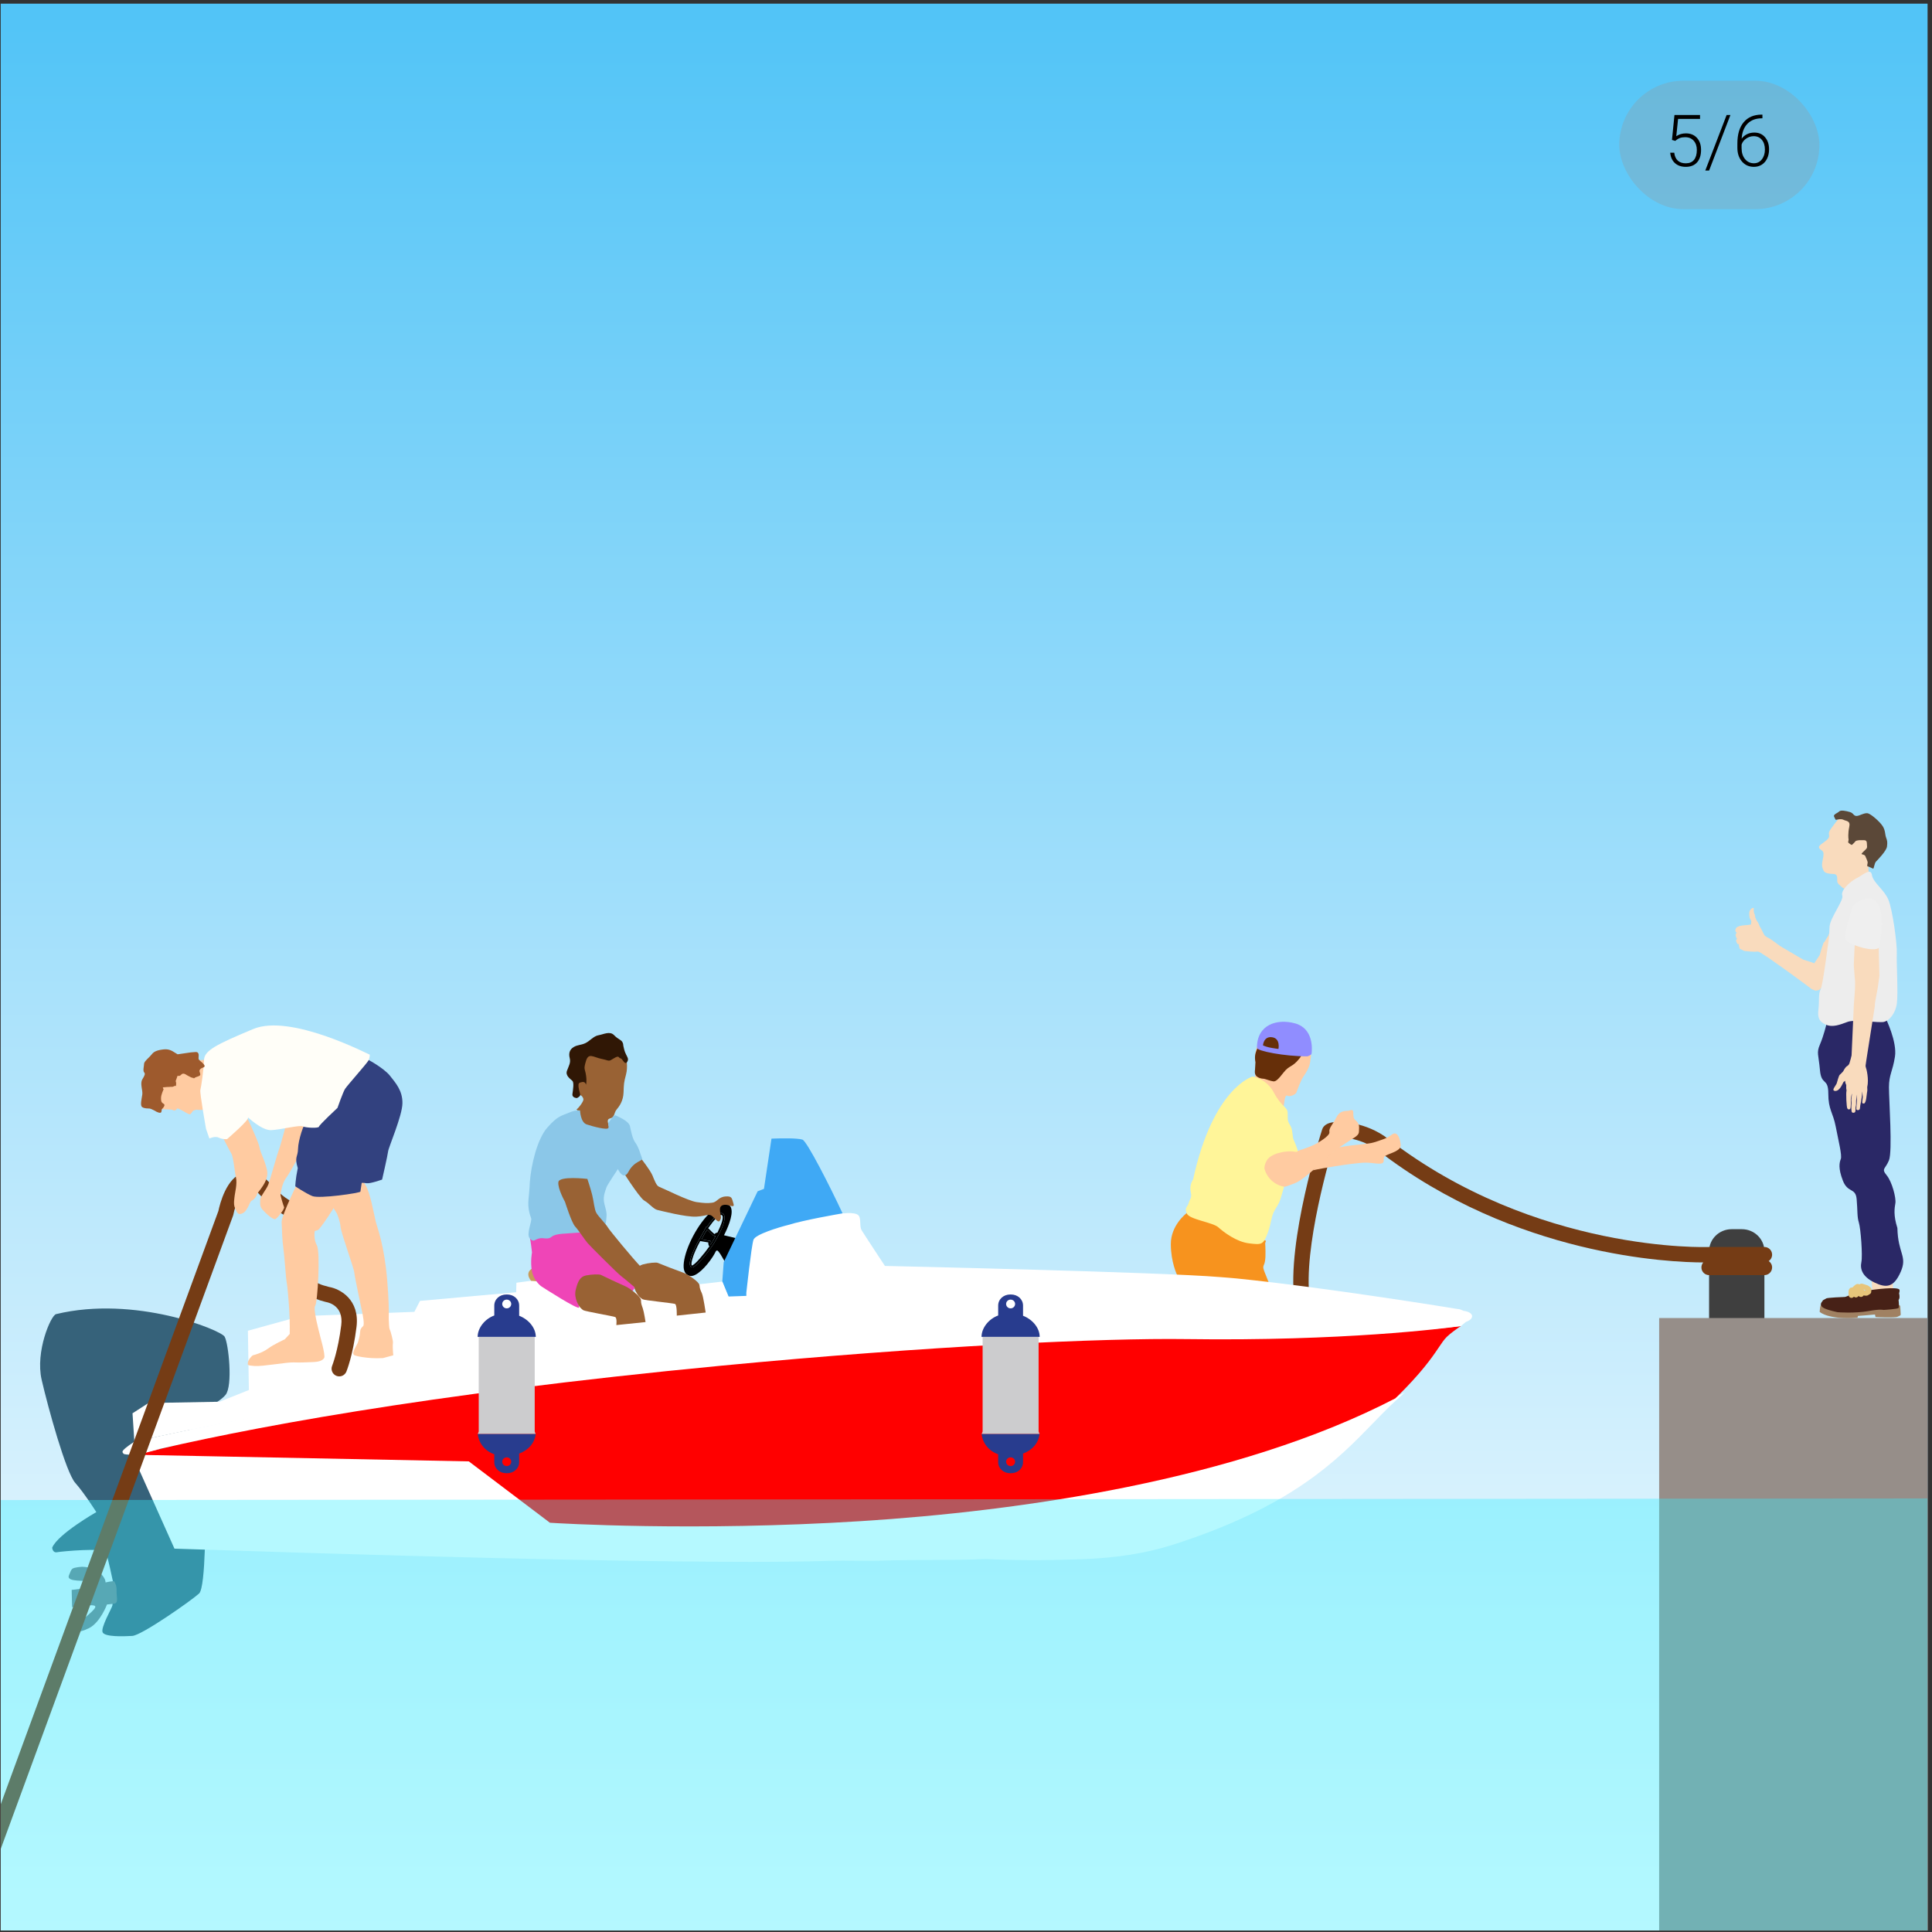 <svg width="376" height="376" viewBox="0 0 376 376" fill="none" xmlns="http://www.w3.org/2000/svg">
<rect x="0" y="0" width="376" height="376" fill="#333333" stroke="none"/>
<g clip-path="url(#clip0)">
<path d="M-4.772 -3.676H387.299L385.776 379.358H-3.403L-4.772 -3.676Z" fill="url(#paint0_linear)"/>
<path d="M343.384 243.506C343.384 241.139 341.414 239.219 338.983 239.219H337.017C334.587 239.219 332.617 241.139 332.617 243.506V262.087C332.617 264.453 334.587 266.373 337.017 266.373H338.983C341.413 266.373 343.384 264.454 343.384 262.087V243.506Z" fill="#3F3F3F"/>
<path d="M389.649 256.507H322.9V379.357H389.649V256.507Z" fill="#968E89"/>
<path d="M253.4 254.448C252.662 254.448 252.019 253.901 251.919 253.149C250.389 241.611 257.018 220.739 257.301 219.855C257.405 219.476 257.745 218.889 258.682 218.577C260.559 217.951 265.98 218.421 270.09 221.594C298.964 243.884 332.226 242.71 332.554 242.686L343.386 242.685C344.147 242.685 344.786 243.256 344.872 244.012C344.937 244.58 344.673 245.118 344.222 245.422C344.62 245.691 344.882 246.147 344.882 246.663C344.882 247.489 344.212 248.159 343.386 248.159H332.619C331.858 248.159 331.219 247.588 331.133 246.832C331.084 246.405 331.221 245.998 331.481 245.691C325.282 245.684 294.914 244.536 268.262 223.961C265.186 221.587 261.27 221.203 259.971 221.346C258.868 224.953 253.585 242.941 254.886 252.754C254.994 253.572 254.418 254.324 253.6 254.434C253.532 254.444 253.466 254.448 253.4 254.448Z" fill="#753C15"/>
<path d="M243.529 259.857C243.529 259.857 245.036 261.033 244.259 262.223C243.483 263.414 241.328 265.416 241.021 267.651C240.712 269.881 240.478 272.286 240.171 274.222C239.862 276.159 238.479 279.811 238.479 279.811H243.311L245.994 272.918C245.994 272.918 247.683 271.759 248.297 269.152C248.91 266.546 250.519 264.536 250.978 263.644C251.44 262.751 252.13 261.856 251.363 260.293C250.596 258.731 249.333 256.646 249.333 256.646L243.529 259.857Z" fill="#FFCBA1"/>
<path d="M260.587 223.236L256.657 226.498L255.487 227.801C254.777 227.801 263.316 226.272 265.782 226.272C267.239 226.272 268.772 226.718 269.156 226.272C269.537 225.825 268.926 225.304 269.768 224.858C270.612 224.412 272.68 223.964 272.604 222.846C272.528 221.728 271.975 219.917 270.841 220.835C269.918 221.579 268.54 221.953 267.391 222.325C266.24 222.698 263.181 222.762 260.73 223.284L260.587 223.236Z" fill="#FFCBA1"/>
<path d="M245.763 227.146C245.877 226.45 246.952 224.891 248.112 224.279C249.268 223.671 251.538 223.92 251.925 224.043C252.315 224.167 252.551 223.985 252.551 223.985C252.551 223.985 254.51 223.365 255.48 222.919C256.453 222.473 258.881 221.059 258.727 220.313C258.575 219.569 259.341 218.901 260.109 217.412C260.875 215.921 262.179 216.294 262.561 216.144C264.012 215.58 262.87 217.261 263.788 218.005C264.709 218.749 264.478 219.417 264.478 220.163C264.478 220.909 264.019 221.13 262.025 222.394C259.625 223.921 258.983 224.727 256.044 227.31C252.824 230.14 252.366 230.141 250.984 230.659C249.605 231.179 249.913 230.959 248.454 230.659C246.997 230.361 245.881 227.352 245.881 227.352" fill="#FFCBA1"/>
<path d="M244.619 203.72H245.584L254.325 204.297L255.134 205.199C255.134 205.199 255.176 205.327 254.969 206.76C254.839 207.673 254.203 208.772 253.667 209.516C253.133 210.26 252.442 212.272 252.286 212.638C252.137 213.003 251.059 213.533 250.521 213.236C249.986 212.939 249.931 215.012 249.825 215.236L249.632 215.478L246.891 213.376L244.245 209.761C244.27 209.139 244.467 207.701 244.315 206.283C244.159 204.869 244.619 203.72 244.619 203.72Z" fill="#FFCBA1"/>
<path d="M246.457 249.795C247.378 252.252 249.953 257.243 249.953 257.243C249.953 257.243 248.067 257.838 247.415 257.986C246.765 258.133 242.241 261.56 240.552 261.56C238.864 261.56 234.037 262.155 234.113 261.56C234.187 260.966 233.268 259.996 232.655 258.136C232.042 256.276 231.352 255.827 230.779 252.924C230.211 250.02 229.571 248.008 229.571 248.008C229.571 248.008 228.361 245.552 228.361 242.116C228.361 238.679 231.234 236.503 231.234 236.503L245.753 241.777C245.678 242.002 245.997 244.955 245.536 245.921C245.077 246.891 245.537 247.339 246.457 249.795Z" fill="#F7931E"/>
<path d="M235.372 262.323C234.413 262.323 233.992 262.231 233.766 261.974L233.617 261.804L233.618 261.496C233.636 261.358 233.395 260.914 233.202 260.557C232.906 260.01 232.502 259.262 232.183 258.292C231.966 257.639 231.744 257.172 231.508 256.679C231.094 255.813 230.665 254.917 230.291 253.021C229.734 250.181 229.103 248.18 229.096 248.16C229.073 248.125 227.863 245.629 227.863 242.116C227.863 238.473 230.808 236.2 230.934 236.106L231.151 235.942L246.382 241.476L246.226 241.937C246.232 241.97 246.245 242.215 246.257 242.536C246.312 243.956 246.336 245.403 245.987 246.136C245.743 246.654 245.83 246.901 246.336 248.132C246.5 248.532 246.698 249.017 246.925 249.621C247.825 252.021 250.372 256.963 250.397 257.013L250.668 257.539L250.104 257.717C250.026 257.741 248.191 258.32 247.526 258.471C247.357 258.525 246.634 258.987 245.997 259.394C243.715 260.852 241.73 262.059 240.553 262.059C240.051 262.059 239.236 262.116 238.371 262.174C237.311 262.247 236.215 262.323 235.372 262.323ZM234.598 261.286C234.733 261.306 234.969 261.325 235.372 261.325C236.181 261.325 237.307 261.247 238.302 261.179C239.183 261.118 240.016 261.061 240.552 261.061C241.533 261.061 243.991 259.492 245.459 258.553C246.53 257.869 247.016 257.565 247.304 257.499C247.711 257.406 248.637 257.128 249.239 256.941C248.55 255.585 246.743 251.979 245.99 249.97C245.768 249.377 245.573 248.903 245.411 248.51C244.885 247.226 244.644 246.64 245.085 245.707C245.359 245.133 245.293 243.403 245.261 242.573C245.253 242.385 245.248 242.239 245.245 242.122L231.335 237.069C230.713 237.624 228.861 239.492 228.861 242.116C228.861 245.398 230.007 247.765 230.019 247.789C230.073 247.94 230.703 249.929 231.269 252.829C231.619 254.601 232.002 255.401 232.408 256.249C232.647 256.749 232.894 257.267 233.13 257.981C233.422 258.866 233.786 259.539 234.08 260.082C234.335 260.558 234.538 260.934 234.598 261.286Z" fill="#F7931E"/>
<path d="M252.133 222.696C252.743 224.258 252.743 224.258 251.747 224.108C250.876 223.978 248.057 224.136 246.754 225.528C246.754 225.528 246.074 226.354 246.074 227.422C246.96 230.57 249.907 230.957 249.907 230.957C249.907 230.957 249.907 230.957 249.448 232.521C248.988 234.087 248.988 234.011 248.141 235.425C247.298 236.838 247.53 237.81 246.686 240.04C245.842 242.274 245.536 242.274 243.082 241.978C240.63 241.679 238.175 239.82 237.102 238.851C236.03 237.883 231.503 237.36 230.969 236.171C230.432 234.979 231.198 234.831 231.354 234.086C231.503 233.34 232.041 233.268 231.737 231.926C231.43 230.586 232.196 229.542 232.196 229.542C236.107 211.598 243.775 209.514 243.775 209.514C243.775 209.514 246.456 209.875 247.915 212.636C249.372 215.396 250.52 215.396 250.598 216.513C250.673 217.632 250.445 217.927 250.983 218.822C251.517 219.713 251.442 220.087 251.594 221.054C251.749 222.025 251.519 221.131 252.133 222.696ZM245.864 226.786C245.856 226.788 245.853 226.79 245.844 226.79C245.865 226.837 245.872 226.832 245.864 226.786Z" fill="#FFF599"/>
<path d="M245.763 201.557C245.763 201.557 244.618 204.059 244.362 204.948C244.111 205.836 244.335 206.717 244.335 206.717L244.243 208.238C244.243 208.238 244.049 209.092 244.618 209.513C245.185 209.936 245.713 209.914 245.975 209.945C246.235 209.977 247.377 210.422 247.833 210.453C248.289 210.483 248.715 210.137 249.822 208.711C250.932 207.285 251.485 207.761 252.856 206.05C254.226 204.341 252.594 204.246 252.551 203.959C252.508 203.674 250.669 201.807 250.669 201.807C250.669 201.807 246.168 201.33 245.973 201.33" fill="#662F09"/>
<path d="M254.433 205.583C249.984 205.594 244.619 204.534 244.619 203.934C244.619 199.39 248.529 198.199 252.056 199.17C255.582 200.138 255.388 204.061 255.258 205.047C255.215 205.363 254.433 205.583 254.433 205.583ZM247.48 201.854C245.897 201.698 245.799 203.454 245.799 203.454C245.901 203.485 246.31 203.688 246.948 203.834C247.753 204.014 248.806 204.141 248.806 204.141C248.806 204.141 249.264 202.028 247.48 201.854Z" fill="#908DFF"/>
<path d="M43.71 260.13C44.478 261.428 45.351 269.699 43.896 271.469C42.442 273.235 37.785 275.257 37.086 275.318C36.387 275.384 39.949 294.303 39.949 294.303C39.949 294.303 40.101 308.867 38.748 310.12C37.397 311.374 27.615 318.27 25.737 318.378C23.858 318.485 20.482 318.576 19.988 317.706C19.498 316.839 21.847 312.846 21.88 312.438C21.962 311.455 22.202 308.719 22.053 308.122C21.909 307.526 20.995 302.938 20.579 302.065C20.163 301.188 12.052 301.907 11.126 302.086C10.201 302.262 10.158 301.191 10.158 301.191C11.277 298.537 18.747 294.281 18.747 294.281C18.747 294.281 16.441 290.617 14.635 288.583C12.832 286.551 9.353 273.954 8.102 268.51C6.854 263.061 9.887 256 10.91 255.753C26.248 252.033 42.935 258.832 43.71 260.13Z" fill="#36627A"/>
<path d="M19.73 306.373C18.831 305.391 16.865 304.731 15.354 304.973C13.845 305.211 14.002 305.194 13.412 306.6C12.823 308.007 16.82 307.468 17.766 307.824C18.712 308.183 17.518 309.115 17.355 309.059C17.19 309.007 13.947 309.426 13.947 309.426L14.034 312.784C14.034 312.784 18.272 312.063 18.534 312.611C18.799 313.16 16.317 314.847 15.019 316.25C13.717 317.656 15.209 317.957 17.367 316.844C19.528 315.727 20.826 312.251 20.826 312.251C20.826 312.251 21.415 312.225 22.265 312.094C23.118 311.965 22.651 310.634 22.689 309.575C22.726 308.513 22.35 307.979 22.248 307.783C22.148 307.591 20.537 307.969 20.537 307.969C20.537 307.969 20.626 307.359 19.73 306.373Z" fill="#6C808C"/>
<path d="M93.453 282.451L26.073 282.578L34.278 300.904C38.148 301.01 131.498 304.332 162.022 303.251C163.564 303.196 169.542 303.298 170.746 303.253C178.584 302.976 184.595 303.23 191.855 302.912C198.332 303.227 204.439 303.167 210.384 302.955C217.328 302.709 223.018 301.802 228.305 300.101C251.273 292.703 259.951 283.752 266.923 276.562C268.025 275.424 269.067 274.352 270.113 273.339C270.189 273.261 270.262 273.186 270.347 273.108C239.422 288.988 197.077 291.265 166.607 293.19C161.717 293.501 156.937 294.233 152.404 294.396C126.227 295.322 109.668 294.996 109.446 294.983L108.213 294.091L93.453 282.451Z" fill="white"/>
<path d="M145.971 303.965C130.197 303.965 98.591 303.54 37.593 301.511C35.78 301.45 34.628 301.412 34.265 301.403L33.952 301.394L25.306 282.081L93.626 281.953L108.524 293.699L109.615 294.488C111.292 294.523 127.318 294.782 152.388 293.895C154.899 293.806 157.447 293.543 160.144 293.267C162.238 293.052 164.403 292.829 166.576 292.691L169.046 292.535C199.038 290.651 240.115 288.071 270.12 272.664L273.398 270.98L270.686 273.474C270.608 273.545 270.541 273.613 270.472 273.684C269.454 274.672 268.467 275.685 267.282 276.908C260.27 284.14 251.544 293.138 228.458 300.574C223.123 302.291 217.385 303.205 210.403 303.452C203.318 303.704 197.572 303.687 191.832 303.408C188.1 303.574 184.715 303.584 181.132 303.595C177.884 303.605 174.526 303.616 170.765 303.749C170.193 303.771 168.54 303.76 166.79 303.746C164.876 303.733 162.846 303.718 162.041 303.747C157.985 303.893 152.58 303.965 145.971 303.965ZM34.606 300.416C35.147 300.433 36.175 300.467 37.626 300.516C98.61 302.543 130.205 302.969 145.971 302.969C152.568 302.969 157.961 302.896 162.005 302.753C162.819 302.726 164.862 302.738 166.797 302.752C168.521 302.765 170.161 302.777 170.728 302.755C174.506 302.621 177.872 302.61 181.128 302.601C184.701 302.589 188.075 302.579 191.834 302.414C197.631 302.693 203.311 302.709 210.367 302.457C217.255 302.213 222.906 301.314 228.152 299.627C251 292.267 259.63 283.367 266.564 276.217C267.012 275.754 267.432 275.321 267.836 274.908C237.929 289.208 198.289 291.697 169.108 293.53L166.639 293.686C164.485 293.824 162.33 294.044 160.245 294.258C157.531 294.537 154.967 294.801 152.423 294.893C137.158 295.432 125.205 295.546 117.865 295.546C112.437 295.546 109.514 295.484 109.419 295.479L109.273 295.471L107.923 294.495L93.281 282.951L26.843 283.076L34.606 300.416Z" fill="white"/>
<path d="M167.559 296.038C198.159 294.105 240.645 288.192 271.552 272.145L272.004 271.71C276.557 267.214 278.588 264.354 279.913 262.375C280.568 261.398 281.042 260.689 281.583 260.163C282.3 259.469 283.493 258.616 284.306 258.074C279.427 258.733 260.49 260.337 231.772 259.936C215.979 259.717 181.645 261.31 141.059 265.193C84.566 270.603 46.532 277.695 26.837 283.133L91.239 284.409L107.025 296.352C108.399 296.445 135.146 298.091 167.559 296.038Z" fill="#FF0000"/>
<path d="M141.028 245.481C140.735 244.95 140.499 244.554 140.312 244.255C140.218 244.107 140.134 243.981 140.063 243.875C139.702 243.358 139.591 243.359 139.523 243.36L139.332 243.485C139.245 243.658 139.15 243.846 139.037 244.04C138.962 244.169 138.883 244.305 138.799 244.44C138.755 244.508 138.713 244.578 138.669 244.646C137.494 246.446 135.511 248.583 134.262 248.31C133.666 248.178 133.298 247.802 133.131 247.153C133.109 247.079 133.096 246.998 133.082 246.918C133.07 246.834 133.056 246.751 133.053 246.66C132.889 244.332 134.848 239.696 137.539 236.685C137.955 236.223 138.387 235.799 138.83 235.427C139.078 235.222 139.358 235.008 139.655 234.83C140.135 234.542 140.659 234.327 141.151 234.333C141.337 234.336 141.518 234.369 141.695 234.44C141.974 234.553 142.165 234.754 142.276 235.053C142.35 235.255 142.384 235.484 142.392 235.729C142.439 237.469 141.02 240.169 141.001 240.199L140.896 240.4L143.4 241.007L141.028 245.481ZM141.012 236.872C140.994 236.606 140.919 236.389 140.759 236.247C140.73 236.217 140.696 236.191 140.657 236.166C140.561 236.11 140.453 236.082 140.336 236.086C140.254 236.091 140.169 236.111 140.07 236.15C139.414 236.406 138.493 237.444 137.579 238.769L137.534 238.721L137.488 238.673L136.698 240.132C136.303 240.782 135.929 241.456 135.597 242.107C135.042 243.198 134.607 244.234 134.393 245.003C134.275 245.441 134.229 245.796 134.253 246.063C134.259 246.131 134.273 246.191 134.286 246.248C134.33 246.417 134.416 246.539 134.542 246.615C134.598 246.645 134.659 246.66 134.726 246.66C135.485 246.631 137.834 243.645 138.803 242.191C138.838 242.135 138.871 242.085 138.903 242.035C138.964 241.936 139.022 241.847 139.065 241.769C139.115 241.69 139.15 241.624 139.173 241.568C139.202 241.52 139.235 241.462 139.279 241.389C139.323 241.32 139.367 241.238 139.419 241.146C139.984 240.153 141.084 238.043 141.012 236.872Z" fill="black"/>
<path d="M156.172 221.789C155.137 221.449 151.578 221.546 150.509 221.585C150.357 221.591 150.233 221.595 150.143 221.597L148.678 231.377L148.062 231.611L147.449 231.846L140.848 245.626L140.565 249.481L141.764 252.391L145.535 252.356C145.711 250.071 146.737 241.884 146.762 241.835C147.496 240.484 152.292 239.055 153.204 238.823C153.235 238.813 153.26 238.807 153.281 238.803C153.375 238.773 153.474 238.742 153.574 238.713C153.825 238.639 154.091 238.567 154.375 238.49C154.485 238.461 154.601 238.428 154.717 238.401C155.09 238.303 155.484 238.21 155.889 238.117C155.986 238.094 156.08 238.073 156.179 238.051C156.365 238.008 156.55 237.965 156.741 237.924C159.711 237.268 163.138 236.598 164.114 236.432C161.487 230.777 157.038 222.083 156.172 221.789Z" fill="#3FA9F5"/>
<path d="M137.619 239.333C137.48 239.532 137.348 239.737 137.215 239.944L136.533 241.21L138.286 241.506L138.237 241.693C138.237 241.698 138.21 241.818 138.217 241.971C138.221 242.06 138.24 242.158 138.284 242.252C138.517 241.903 138.7 241.609 138.791 241.408C138.958 241.13 139.128 240.831 139.296 240.518C139.268 240.541 139.24 240.563 139.206 240.57C139.194 240.574 139.181 240.578 139.162 240.579C139.037 240.587 138.717 240.482 137.619 239.333Z" fill="black"/>
<path d="M139.28 241.393C139.238 241.463 139.204 241.523 139.174 241.572C139.152 241.627 139.116 241.693 139.067 241.772C139.021 241.853 138.965 241.939 138.905 242.038C138.873 242.087 138.839 242.141 138.804 242.194C137.838 243.646 135.488 246.635 134.727 246.662C134.663 246.665 134.597 246.65 134.546 246.617C134.415 246.542 134.333 246.42 134.288 246.251C134.272 246.194 134.261 246.132 134.255 246.066C134.23 245.799 134.281 245.448 134.396 245.004C134.608 244.233 135.044 243.198 135.602 242.111C135.931 241.458 136.311 240.782 136.701 240.133L137.491 238.676L137.536 238.725L137.583 238.773C138.496 237.451 139.416 236.409 140.075 236.154C140.169 236.116 140.257 236.094 140.34 236.09C140.461 236.086 140.566 236.115 140.66 236.173C140.698 236.197 140.733 236.221 140.763 236.251C140.922 236.394 140.998 236.612 141.015 236.877C141.084 238.046 139.986 240.158 139.418 241.153C139.366 241.241 139.321 241.323 139.28 241.393ZM134.72 245.097C134.467 246.033 134.598 246.256 134.649 246.299C135.255 246.165 137.013 244.05 138.056 242.571C137.846 242.322 137.829 241.997 137.849 241.797L136.273 241.531C135.576 242.803 134.992 244.09 134.72 245.097ZM137.213 239.946L136.53 241.211L138.282 241.511L138.236 241.695C138.234 241.697 138.207 241.822 138.215 241.973C138.219 242.061 138.241 242.16 138.281 242.255C138.514 241.905 138.697 241.61 138.788 241.412C138.954 241.131 139.125 240.833 139.293 240.52C139.266 240.543 139.237 240.562 139.202 240.572C139.19 240.575 139.179 240.579 139.159 240.58C139.034 240.589 138.715 240.486 137.61 239.339C137.481 239.533 137.347 239.735 137.213 239.946ZM140.464 236.475C140.436 236.455 140.394 236.446 140.348 236.448C139.834 236.467 138.846 237.556 137.821 239.029C138.304 239.528 138.842 240.035 139.073 240.18C139.193 239.993 139.429 239.91 139.628 239.88C140.395 238.348 140.965 236.772 140.464 236.475Z" fill="black"/>
<path d="M254.21 257.807C261.558 257.39 280.412 258.246 284.938 255.12C284.59 255.063 284.198 254.752 283.711 254.76C283.711 254.76 258.545 250.619 240.644 248.805C239.499 248.692 238.455 248.623 237.539 248.547C225.719 247.553 172.855 246.386 172.318 246.374L172.224 246.371L172.169 246.292C172.002 246.043 168.142 240.185 167.689 239.431C167.47 239.066 167.448 238.562 167.426 238.029C167.4 237.41 167.373 236.77 167.005 236.466C166.668 236.185 165.935 236.051 164.932 236.087C164.579 236.101 164.324 236.133 164.322 236.133L164.191 236.148L164.17 236.105C162.978 236.309 156.474 237.435 153.376 238.402C151.613 238.841 146.97 240.231 146.636 241.289C146.208 242.642 145.261 251.506 145.247 251.587L145.25 252.199L141.791 252.323L140.588 249.42L132.618 250.336L119.712 251.938L119.641 251.537C120.517 251.345 120.702 251.038 120.777 249.839C120.798 249.466 120.519 248.941 120.009 248.417C119.181 247.566 117.683 246.649 116.366 246.657C115.927 246.659 115.172 246.628 114.217 246.595C112.281 246.525 109.636 246.428 107.472 246.505C105.119 246.59 104.292 246.851 104.015 247.058C103.64 247.338 103.455 247.632 103.456 247.929C103.462 248.446 104.022 248.853 104.027 248.857L104.391 249.116L100.505 249.641L100.452 251.496L81.734 253.177L80.644 255.309L58.508 256.155L48.246 258.985L48.437 270.52L42.776 272.788L42.745 272.801L28.886 273.054L25.791 275.051L26.15 280.604C50.816 274.959 101.525 266.344 151.011 262.256C217.081 256.784 246.863 258.224 254.21 257.807Z" fill="white"/>
<path d="M284.939 255.12C279.9 257.055 261.858 256.912 254.511 257.331C247.163 257.748 217.496 256.148 151.428 261.608C101.942 265.699 50.918 274.928 26.161 280.578L26.162 280.595L26.024 280.654C24.62 281.59 23.887 282.201 23.836 282.522C23.818 282.611 23.853 282.672 23.942 282.782C23.98 282.831 24.01 282.875 24.037 282.927C24.114 283.012 24.702 283.15 26.345 283.113L27.206 282.907C46.863 278.156 82.432 271.333 140.279 265.795C180.877 261.91 214.999 260.392 230.807 260.611C261.362 261.038 281.081 258.539 284.305 258.076C285.025 257.47 285.281 257.267 285.307 257.255C286.098 256.997 286.571 256.521 286.492 256.065C286.428 255.695 285.972 255.287 284.939 255.12Z" fill="white"/>
<path d="M103.377 249.279C103.377 249.279 101.419 247.205 104.83 246.383C107.33 245.781 114.751 246.278 116.752 246.311C118.755 246.343 121.087 249.033 120.934 250.286C120.803 251.354 120.627 252.528 118.767 252.009C116.907 251.491 117.135 250.117 116.092 250.037C115.05 249.956 104.264 249.381 103.377 249.279Z" fill="#C99B59"/>
<path d="M199.102 256.071V254.101C199.102 252.833 198.05 251.929 196.748 251.929H196.614C195.313 251.929 194.262 252.834 194.262 254.101V256.016C192.446 256.668 191.024 258.415 191.024 260.183H202.339C202.339 258.416 200.917 256.76 199.102 256.071ZM196.68 254.63C196.198 254.63 195.806 254.247 195.806 253.776C195.806 253.305 196.198 252.924 196.68 252.924C197.164 252.924 197.556 253.306 197.556 253.776C197.556 254.247 197.165 254.63 196.68 254.63Z" fill="#283C8E"/>
<path d="M194.26 283.021V284.541C194.26 285.81 195.312 286.714 196.613 286.714H196.747C198.051 286.714 199.101 285.81 199.101 284.541V282.893C200.917 282.212 202.141 280.818 202.316 279.049H191.038C191.201 280.82 192.444 282.415 194.26 283.021ZM196.68 283.625C197.164 283.625 197.556 284.005 197.556 284.475C197.556 284.948 197.164 285.327 196.68 285.327C196.198 285.327 195.806 284.948 195.806 284.475C195.806 284.008 196.198 283.625 196.68 283.625Z" fill="#283C8E"/>
<path d="M202.13 260.185H191.234V278.574C191.234 278.708 191.029 279.052 191.042 279.052H202.322C202.334 279.052 202.132 278.706 202.132 278.574L202.13 260.185Z" fill="#CCCCCE"/>
<path d="M101.038 256.071V254.101C101.038 252.833 99.986 251.929 98.685 251.929H98.55C97.248 251.929 96.196 252.834 96.196 254.101V256.016C94.38 256.668 92.959 258.415 92.959 260.183H104.275C104.275 258.416 102.855 256.76 101.038 256.071ZM98.617 254.63C98.133 254.63 97.742 254.247 97.742 253.776C97.742 253.305 98.133 252.924 98.617 252.924C99.102 252.924 99.493 253.306 99.493 253.776C99.493 254.247 99.101 254.63 98.617 254.63Z" fill="#283C8E"/>
<path d="M96.195 283.021V284.541C96.195 285.81 97.247 286.714 98.549 286.714H98.684C99.987 286.714 101.038 285.81 101.038 284.541V282.893C102.854 282.212 104.077 280.818 104.253 279.049H92.977C93.137 280.82 94.379 282.415 96.195 283.021ZM98.617 283.625C99.101 283.625 99.492 284.005 99.492 284.475C99.492 284.948 99.101 285.327 98.617 285.327C98.132 285.327 97.741 284.948 97.741 284.475C97.741 284.008 98.133 283.625 98.617 283.625Z" fill="#283C8E"/>
<path d="M104.065 260.185H93.169V278.574C93.169 278.708 92.966 279.052 92.977 279.052H104.254C104.267 279.052 104.065 278.706 104.065 278.574V260.185Z" fill="#CCCCCE"/>
<path d="M124.349 252.281C124.349 252.281 123.032 250.791 123.322 249.037C123.61 247.283 124.012 246.388 125.118 246.079C126.222 245.77 127.721 245.629 128.028 245.781C128.337 245.933 132.063 247.372 132.913 247.661C133.764 247.947 136.088 249.445 136.136 250.136C136.188 250.827 136.32 251.047 136.608 251.722C136.897 252.396 137.335 255.441 137.335 255.441L131.711 256.044C131.711 256.044 131.774 253.906 131.358 253.761C130.944 253.615 125.454 253.071 125.079 252.867C124.713 252.664 124.349 252.281 124.349 252.281Z" fill="#996234"/>
<path d="M103.534 243.745C103.534 243.745 103.238 241.033 103.119 241.033C103 241.033 107.019 240.803 107.974 240.108C109.159 239.25 115.671 239.3 115.671 239.3L119.993 243.167L124.982 246.819C124.982 246.819 123.546 251.411 122.834 251.411C122.5 251.411 118.945 248.273 115.729 248.182C112.147 248.082 111.882 250.085 112.71 254.411C112.867 255.229 105.309 250.317 105.309 250.317C105.309 250.317 103.883 249.275 103.529 247.432C103.178 245.59 103.534 243.745 103.534 243.745Z" fill="#EF45B7"/>
<path d="M112.119 215.947C112.297 216.004 113.598 214.447 113.54 213.93C113.479 213.41 112.95 213.063 112.829 213.063C112.711 213.063 111.467 211.623 112.119 210.989C112.77 210.355 110.699 207.761 111.467 206.491C112.237 205.222 113.184 203.261 114.961 202.568C116.738 201.877 117.862 201.3 118.75 201.992C119.638 202.682 121.77 204.645 121.829 205.393C121.888 206.143 122.244 207.584 121.829 209.144C121.414 210.701 121.414 210.932 121.355 212.605C121.297 214.275 120.527 215.318 119.993 215.95C119.461 216.583 119.698 217.448 118.691 217.678C117.685 217.907 118.928 219.465 118.453 220.043C117.98 220.617 112.414 219.176 112.533 216.928C112.589 215.867 112.119 215.947 112.119 215.947Z" fill="#996234"/>
<path d="M112.296 213.698C112.296 213.698 111.29 213.698 111.408 212.888C111.525 212.08 111.743 210.697 111.398 210.351C111.052 210.004 109.986 209.371 110.342 208.391C110.698 207.41 111.111 206.833 110.874 205.91C110.637 204.988 110.874 204.238 111.644 203.776C112.413 203.317 113.013 203.43 113.898 203.026C114.783 202.624 115.494 201.642 116.499 201.469C117.503 201.296 118.688 200.604 119.519 201.469C120.349 202.334 120.939 202.334 121.177 202.909C121.414 203.485 121.119 202.852 121.473 204.236C121.827 205.621 122.539 205.909 122.065 206.662C121.592 207.411 121.176 206.026 120.763 205.97C120.347 205.912 120.584 205.278 119.46 205.97C118.334 206.662 118.75 206.431 117.091 206.084C115.433 205.738 114.541 204.817 114.04 206.488C113.538 208.163 113.828 207.873 114.04 209.2C114.25 210.526 114.04 211.102 114.04 211.102C114.04 211.102 113.95 210.467 113.302 210.583C112.65 210.7 112.532 210.814 112.592 211.507C112.65 212.197 113.006 213.006 112.887 213.236C112.767 213.467 112.296 213.698 112.296 213.698Z" fill="#301705"/>
<path d="M120.468 226.845C120.468 226.845 124.374 233.073 125.382 233.65C126.388 234.226 127.175 235.305 127.945 235.479C128.714 235.65 133.464 236.893 135.535 236.779C137.609 236.664 137.965 236.053 138.734 236.788C139.504 237.526 139.859 238.046 140.154 237.468C140.45 236.894 140.272 236.778 140.154 235.912C140.035 235.045 140.154 234.584 140.984 234.47C141.813 234.356 143.082 235.279 142.741 234.239C142.404 233.203 142.523 232.741 141.161 232.854C139.798 232.969 139.562 233.954 138.614 234.067C137.667 234.18 137.253 234.18 135.595 233.953C133.937 233.722 129.19 231.314 128.253 230.955C127.738 230.757 127.331 229.602 126.985 228.773C126.533 227.688 124.669 225.346 124.669 225.346" fill="#996234"/>
<path d="M103.119 230.016C103.356 226.789 104.54 221.653 106.553 219.407C108.567 217.156 109.158 217.215 110.638 216.58C112.118 215.946 112.888 216.118 112.888 216.118C112.888 216.118 112.965 218.427 114.171 218.831C115.374 219.233 118.217 219.986 118.395 219.523C118.573 219.061 118.158 218.767 118.513 218.366C118.869 217.965 119.46 216.869 119.875 217.099C120.29 217.328 122.363 218.136 122.598 219.174C122.835 220.213 123.072 221.597 123.664 222.403C124.257 223.212 124.612 224.478 124.612 224.478C124.612 224.478 124.79 224.938 124.968 225.459C125.145 225.977 123.428 225.919 122.304 228.054C121.178 230.186 119.935 226.843 119.935 226.843C119.935 226.843 121.298 225.977 120.054 227.824C120.054 227.824 118.159 230.648 118.04 231.052C117.922 231.457 117.448 232.494 117.508 233.533C117.568 234.575 118.159 235.666 118.04 236.762C117.921 237.858 118.064 238.836 116.66 239.357C115.259 239.875 113.719 239.762 112.001 239.933C110.282 240.105 108.166 240.016 107.383 240.682C106.598 241.353 105.843 240.798 104.895 241.029C103.948 241.261 103.889 241.837 103.119 241.029C102.349 240.222 103.571 237.685 103.374 237.108C103.179 236.531 102.664 235.262 102.862 233.357C103.061 231.459 103.119 230.016 103.119 230.016Z" fill="#8BC7E8"/>
<path d="M109.963 233.909C109.963 233.909 111.22 237.929 111.925 238.692C112.629 239.457 113.753 241.229 114.35 241.916C114.951 242.602 120.251 247.898 120.887 248.354C121.525 248.816 124.6 251.447 124.6 251.447L128.954 250.96C128.954 250.96 126.069 247.949 124.651 246.479C123.231 245.008 118.537 239.35 118.272 238.834C118.003 238.319 116.476 236.771 116.066 236.058C115.651 235.343 115.585 233.867 115.243 232.522C114.9 231.175 114.31 229.435 114.31 229.435C114.31 229.435 108.838 228.793 108.669 230.054C108.501 231.317 109.963 233.909 109.963 233.909Z" fill="#996234"/>
<path d="M112.829 254.356C112.829 254.356 111.625 252.777 112.039 251.048C112.453 249.319 112.923 248.454 114.048 248.222C115.172 247.993 116.676 247.954 116.974 248.127C117.269 248.3 120.882 249.993 121.71 250.338C122.54 250.685 124.747 252.338 124.747 253.03C124.747 253.721 124.866 253.951 125.102 254.643C125.34 255.333 125.635 257.297 125.635 257.297L119.948 257.884C119.948 257.884 120.124 256.491 119.716 256.316C119.312 256.144 113.874 255.217 113.518 254.99C113.163 254.76 112.829 254.356 112.829 254.356Z" fill="#996234"/>
<path d="M359.985 183.83L358.909 182.524C358.909 182.524 356.216 181.4 356.101 181.452C355.988 181.504 355.823 182.234 355.733 182.252C355.643 182.269 355.131 183.35 354.977 183.379C354.825 183.408 354.143 185.872 354.143 185.872L353.054 187.509C353.054 187.509 353.054 187.509 352.977 187.433C352.898 187.357 350.937 186.759 350.936 186.759C349.265 185.779 347.468 184.725 346.483 184.143C345.855 183.694 344.71 182.829 344.484 182.71C344.174 182.548 343.524 182.248 343.35 181.94C343.176 181.633 342.657 180.537 342.526 180.378C342.395 180.22 342.297 179.733 342.116 179.511C341.932 179.289 341.578 178.586 341.584 178.412C341.589 178.238 341.555 178.133 341.473 177.937C341.391 177.74 341.318 177.457 341.318 177.457L341.309 176.733C341.309 176.733 341.33 176.677 341.095 176.711C340.862 176.744 340.506 177.142 340.458 177.513C340.409 177.885 340.447 178.367 340.527 178.65C340.607 178.933 340.832 179.131 340.832 179.289C340.834 179.449 340.763 179.92 340.763 179.92C340.763 179.92 340.279 180.028 339.98 180.04C339.682 180.053 338.088 180.103 337.83 180.685C337.574 181.266 337.892 181.48 337.981 181.479C338.07 181.476 337.713 181.751 337.782 182.073C337.852 182.395 337.934 182.575 338.032 182.63C338.131 182.685 337.821 182.929 337.863 183.091C337.904 183.256 338.091 183.734 338.193 183.732C338.298 183.73 338.443 183.758 338.443 183.758C338.443 183.758 338.378 183.942 338.413 184.032C338.448 184.122 338.527 184.619 338.641 184.676C338.753 184.733 338.905 184.776 339.013 184.846C339.12 184.917 339.457 185.085 339.582 185.084C339.709 185.083 341.321 185.318 342.053 185.178C342.138 185.162 342.621 185.401 342.621 185.401C342.621 185.401 343.396 185.915 344.096 186.354C345.308 187.2 347.701 188.845 352.138 192.149C352.189 192.188 352.605 192.52 352.605 192.52L353.349 192.802C353.349 192.802 353.895 192.727 354.008 192.676C354.123 192.623 354.437 192.319 354.503 192.185C354.568 192.05 355.253 191.737 355.753 191.306C356.254 190.874 357.92 189.187 358.23 188.702C358.541 188.216 360.699 183.966 360.976 183.639C361.253 183.313 359.985 183.83 359.985 183.83Z" fill="#F9DBBD"/>
<path d="M357.687 159.5C358.093 159.236 359.443 158.71 360.007 158.929C360.569 159.149 364.13 158.754 364.849 160.07C365.571 161.387 366.2 162.637 365.435 164.239C364.669 165.841 363.971 166.477 363.725 167.618C363.476 168.759 363.815 170.975 363.815 170.975L359.49 173.081C359.49 173.081 358.747 172.972 358.477 172.664C358.207 172.356 357.553 172.006 357.553 171.479C357.553 170.952 357.599 170.447 357.284 170.206C356.967 169.965 355.322 170.25 354.915 169.46C354.51 168.67 354.556 168.167 354.735 167.31C354.915 166.454 355.01 165.862 354.605 165.554C354.195 165.247 353.814 165.028 354.084 164.633C354.354 164.238 355.637 163.581 355.888 163.053C356.134 162.528 355.797 162.396 355.996 161.869C356.2 161.343 357.687 159.5 357.687 159.5Z" fill="#F9DBBD"/>
<path d="M357.26 159.544C357.26 159.609 358.231 159.258 358.77 159.544C359.311 159.828 360.167 159.697 359.897 160.926C359.627 162.154 359.718 163.273 359.764 163.339C359.809 163.405 359.652 163.865 359.695 163.953C359.741 164.042 360.28 164.457 360.393 164.435C360.505 164.414 361.181 163.647 361.181 163.647C361.181 163.647 361.7 163.47 362.216 163.515C362.736 163.558 363.299 163.339 363.323 164.085C363.345 164.831 363.456 164.919 363.187 165.226C362.917 165.534 362.128 166.148 362.333 166.236C362.535 166.323 362.895 166.344 363.008 166.588C363.119 166.829 363.503 167.662 363.479 167.882C363.457 168.102 363.3 168.606 363.481 168.606C363.659 168.606 364.493 169.089 364.584 169.045C364.674 169.001 364.833 167.97 365.078 167.706C365.328 167.443 367.128 165.635 367.241 164.752C367.353 163.867 367.288 163.604 367.06 162.989C366.834 162.375 366.949 161.651 366.409 160.795C365.869 159.941 364.313 158.579 363.616 158.317C362.917 158.053 361.906 158.82 361.296 158.799C360.688 158.778 360.756 158.251 360.012 158.031C359.268 157.811 358.233 157.614 357.94 157.921C357.649 158.228 356.771 158.491 356.928 158.886C357.08 159.28 357.26 159.544 357.26 159.544Z" fill="#5B4838"/>
<path d="M364.21 248.141H368.29C368.29 248.141 368.449 251.725 368.53 251.92C368.61 252.114 364.651 252.582 364.53 252.621C364.41 252.66 364.21 248.141 364.21 248.141Z" fill="#F9DBBD"/>
<path d="M366.989 198.18C366.989 198.18 369.243 202.744 368.791 205.639C368.343 208.536 367.621 209.151 367.621 211.609C367.621 214.067 368.343 224.069 367.621 225.825C366.9 227.581 366.09 227.405 367.171 228.721C368.253 230.036 369.042 233.196 368.872 234.161C368.703 235.128 368.473 236.532 369.264 238.989C369.37 244.011 371.262 244.445 369.912 247.517C368.561 250.588 367.113 250.722 364.77 249.582C362.426 248.44 361.978 246.965 362.253 245.647C362.524 244.333 362.126 239.076 361.766 237.934C361.405 236.794 361.538 235.653 361.336 233.371C361.133 231.089 359.603 232.229 358.655 229.773C357.71 227.316 357.982 226.262 358.251 225.56C358.521 224.858 357.801 222.051 357.261 219.24C356.72 216.432 355.819 215.995 355.819 212.833C355.819 209.674 354.469 211.343 354.195 208.269C353.926 205.198 353.475 204.934 354.195 203.267C354.918 201.6 355.458 199.32 355.458 199.32C355.458 199.32 360.768 197.037 361.403 197.213C362.034 197.39 366.989 198.18 366.989 198.18Z" fill="#2A2866"/>
<path d="M356.065 180.322C356.183 178.616 358.86 175.187 358.542 174.3C358.224 173.414 359.628 171.882 361.208 170.972C362.475 170.412 364.137 168.657 364.33 170.406C364.694 171.914 366.692 173.147 367.512 175.098C368.331 177.05 369.241 183.79 369.151 185.564C369.061 187.338 369.437 193.37 369.158 195.32C368.878 197.272 367.694 198.602 366.693 198.868C365.692 199.135 361.047 198.336 359.59 198.868C358.133 199.401 356.677 200.021 355.312 199.401C353.945 198.78 353.717 197.946 353.899 196.438C354.082 194.931 353.864 193.351 354.319 192.553C354.774 191.756 355.766 183.525 355.857 183.259C355.948 182.992 356.065 180.322 356.065 180.322Z" fill="#EDEDED"/>
<path d="M365.77 189.907C365.77 189.82 365.589 183.274 365.589 183.274C365.589 183.274 364.27 182.573 364.179 182.456C364.089 182.339 361.034 182.456 361.034 182.456C361.034 182.456 360.76 187.774 360.778 187.842C360.797 187.91 360.969 190.608 361.013 190.695C361.058 190.783 361.013 192.477 361.013 192.477L360.819 195.224L360.804 195.221C360.804 195.221 360.794 195.441 360.778 195.808V195.811C360.684 197.962 360.363 205.311 360.349 205.4C360.334 205.504 360.017 206.723 359.92 206.967C359.822 207.21 359.664 207.384 359.432 207.508C359.204 207.635 358.843 208.226 358.762 208.417C358.68 208.61 358.174 209.029 358.013 209.213C357.85 209.397 357.523 210.604 357.463 210.816C357.403 211.026 356.959 211.624 356.903 211.767C356.848 211.914 356.633 212.266 357.132 212.316C358.127 212.409 358.707 210.556 358.808 210.545C358.909 210.531 359.152 210.239 359.109 210.39C359.067 210.535 359.219 211.042 359.291 211.091C359.36 211.138 359.234 211.772 359.37 212.231C359.22 212.714 359.361 215.484 359.518 215.715C359.672 215.945 359.856 215.981 360.062 215.82C360.266 215.659 360.194 213.903 360.194 213.903C360.194 213.903 360.383 212.78 360.41 212.869C360.441 212.957 360.307 213.891 360.293 213.999C360.278 214.102 360.364 214.676 360.326 214.883C360.288 215.087 360.287 215.976 360.358 216.304C360.429 216.634 360.796 216.61 360.987 216.473C361.178 216.336 361.099 215.588 361.126 215.5C361.149 215.411 361.222 215.158 361.225 214.948C361.23 214.743 361.231 214.196 361.231 214.196C361.231 214.196 361.362 213.378 361.418 212.998C361.389 213.465 361.384 214.644 361.35 214.806C361.309 214.995 361.295 215.439 361.271 215.768C361.25 216.099 361.696 216.125 361.876 215.931C362.054 215.738 361.969 215.257 362.117 214.732C362.266 214.207 362.233 213.927 362.294 213.716C362.355 213.502 362.429 212.406 362.429 212.406C362.429 212.406 362.529 213.341 362.531 213.469C362.532 213.57 362.44 214.277 362.422 214.434C362.406 214.591 362.37 214.778 362.756 214.765C363.215 214.7 363.292 212.917 363.345 212.677C363.4 212.435 363.443 212.258 363.392 211.584C363.765 210.016 363.232 207.949 363.127 207.734C363.021 207.518 363.102 207.133 363.146 206.877C363.146 206.877 363.034 207.416 364.882 195.764H364.88C364.894 195.699 364.9 195.641 364.882 195.603C364.805 195.429 365.409 192.564 365.44 192.273C365.467 191.982 365.77 189.994 365.77 189.907Z" fill="#F9DBBD"/>
<path d="M360.48 176.646C360.55 175.752 365.345 172.66 366.068 177.65C366.563 180.856 365.976 181.334 365.854 184.041C365.774 185.832 359.24 183.815 359.092 182.623C358.946 181.43 360.478 176.667 360.48 176.646Z" fill="#EFEFEF"/>
<path d="M-7.167 376.914C-7.339 376.914 -7.512 376.885 -7.683 376.822C-8.459 376.538 -8.857 375.678 -8.572 374.902L42.505 235.672C42.782 234.337 44.074 229.101 47.428 228.193C49.195 227.716 51.001 228.504 52.8 230.539C54.94 232.959 56.434 233.698 57.526 234.238C59.734 235.33 60.648 236.224 60.803 240.741C60.863 242.474 60.78 243.966 60.713 245.167C60.502 248.971 60.469 249.572 64.048 250.464C66.221 250.843 70.044 252.935 69.381 258.262C68.695 263.771 67.464 266.815 67.411 266.941C67.097 267.707 66.223 268.071 65.458 267.757C64.694 267.444 64.329 266.571 64.642 265.806C64.669 265.738 65.785 262.926 66.412 257.891C66.872 254.199 64.062 253.506 63.494 253.403C63.462 253.398 63.416 253.388 63.385 253.381C57.343 251.887 57.511 248.848 57.726 245.001C57.793 243.802 57.868 242.444 57.813 240.845C57.704 237.665 57.502 237.567 56.199 236.92C54.959 236.308 53.086 235.38 50.559 232.521C49.618 231.458 48.764 230.93 48.211 231.082C47.014 231.405 45.819 234.363 45.417 236.375C45.402 236.449 45.38 236.525 45.354 236.598L-5.763 375.934C-5.984 376.539 -6.557 376.914 -7.167 376.914Z" fill="#753C15"/>
<path d="M63.747 231.153C63.886 231.54 63.986 233.626 63.986 233.626L65.566 236.178C65.566 236.178 66.168 237.532 66.292 238.819C66.417 240.105 68.858 246.682 68.953 247.674C69.041 248.567 70.231 254.155 70.46 255.226V255.229C70.479 255.321 70.49 255.376 70.497 255.397C70.612 255.954 70.966 257.773 70.672 258.073C70.324 258.429 70.102 258.625 70.069 259.33C70.036 260.037 69.838 260.569 69.686 261.169C69.534 261.762 68.194 263.452 69.018 263.765C69.838 264.076 71.188 264.225 72.258 264.301C73.33 264.372 74.557 264.301 74.557 264.301L76.538 263.763L76.471 262.959C76.471 262.959 76.394 261.694 76.471 261.358C76.547 261.019 76.039 259.068 75.835 258.707C75.74 258.542 75.686 257.579 75.653 256.599C75.711 255.19 75.658 252.838 75.357 249.188C74.787 242.247 73.457 239.074 73.119 237.707C72.783 236.338 72.025 231.895 71.079 230.582C70.133 229.272 69.407 224.943 69.407 224.943C69.407 224.943 63.612 230.77 63.747 231.153Z" fill="#FFCBA1"/>
<path d="M61.233 218.122C61.233 218.122 59.287 222.842 59.102 223.21C58.919 223.575 56.564 228.073 55.713 229.199C54.862 230.325 54.632 232.181 54.596 232.446C54.562 232.713 55.136 234.581 55.288 234.917C55.439 235.25 54.026 237.039 53.604 237.256C53.179 237.471 51.695 236.122 51.068 235.394C50.435 234.664 50.678 233.943 50.648 233.422C50.622 232.899 51.875 231.477 52.236 230.481C52.598 229.483 54.048 224.286 54.287 223.74C54.528 223.193 55.876 218.177 55.904 217.912L61.233 218.122Z" fill="#FFCBA1"/>
<path d="M66.254 231.292C66.254 231.292 67.58 229.965 67.359 230.951C67.211 231.61 62.495 239.192 61.827 239.414C61.498 239.523 61.257 239.58 61.257 239.58C61.257 239.58 60.969 241.121 61.673 242.382C62.376 243.645 61.813 253.536 61.342 254.124C60.868 254.716 62.167 259.465 62.167 259.465C62.132 259.566 63.433 263.781 63.083 264.297C62.733 264.808 62.12 265.042 60.783 265.087C59.447 265.134 58.456 265.203 57.146 265.145C55.833 265.092 50.998 265.975 49.551 265.845C48.103 265.717 48.193 265.707 48.236 265.208C48.277 264.708 48.995 263.799 49.279 263.744C49.563 263.685 51.094 263.254 52.176 262.448C53.259 261.639 55.409 260.662 55.409 260.662L56.386 259.609C56.386 259.609 56.435 257.26 56.296 255.005C56.155 252.75 55.942 250.317 55.783 249.483C55.624 248.645 55.378 244.516 55.153 242.98C54.927 241.446 54.86 239.149 54.812 237.842C54.762 236.534 58.325 229.343 58.325 229.343L66.254 231.292Z" fill="#FFCBA1"/>
<path d="M47.247 215.739C47.247 215.739 50.221 221.842 50.482 223.215C50.742 224.589 51.48 225.569 51.967 227.729C52.453 229.892 50.045 232.079 50.017 232.433C49.989 232.784 49.381 233.54 48.985 233.665C48.589 233.788 48.24 235.654 47.217 236.127C46.191 236.598 46.108 235.852 45.735 235.1C45.362 234.348 45.652 233.009 45.677 232.657C45.701 232.305 46.2 230.339 45.933 229.228C45.666 228.116 45.433 225.168 45.02 224.506C44.608 223.846 42.948 220.503 42.948 220.503L47.247 215.739Z" fill="#FFCBA1"/>
<path d="M43.425 205.429C43.432 205.349 44.065 206.101 44.065 206.101C44.065 206.101 45.856 209.839 45.661 210.464C45.469 211.089 44.128 213.026 44.128 213.026C44.128 213.026 43.344 212.47 43.077 212.388C42.809 212.305 42.511 211.941 42.39 211.891C42.269 211.842 41.733 211.812 41.733 211.812L40.796 212.392L41.03 213.242C41.03 213.242 41.304 214.389 41.308 214.602C41.311 214.816 41.103 215.372 41.011 215.461C40.915 215.55 39.557 216.026 39.351 216.007C39.145 215.993 38.494 216.036 38.356 215.973C38.215 215.911 37.566 216.17 37.566 216.17C37.566 216.17 37.436 216.354 37.234 216.641C37.031 216.929 36.95 216.845 36.802 216.835C36.653 216.825 35.836 216.338 35.527 216.161C35.22 215.985 34.946 215.891 34.699 215.756C34.455 215.621 34.379 215.904 34.199 216.026C34.022 216.147 33.843 216.178 33.613 216.024C33.384 215.867 31.81 215.9 31.493 215.869C31.175 215.838 29.632 214.949 29.352 214.735C29.071 214.517 27.848 212.216 27.71 211.49C27.569 210.763 28.688 208.046 28.712 207.878C28.734 207.714 30.457 205.85 30.479 205.776C30.498 205.7 33.61 205.287 34.016 205.196C34.421 205.104 36.302 205.86 36.845 206.012C37.389 206.165 38.283 206.392 38.423 206.364C38.566 206.336 39.941 206.269 40.376 206.228C40.808 206.186 43.319 205.554 43.416 205.507" fill="#FFCBA1"/>
<path d="M59.647 218.27C59.131 218.581 58.036 221.912 58.004 223.577C57.972 225.24 57.263 225.045 57.954 227.338C57.473 229.638 57.473 230.878 57.473 230.878C57.473 230.878 59.417 232.2 60.775 232.774C62.134 233.346 70.088 232.179 70.141 231.909C70.194 231.64 70.393 230.209 70.393 230.209C70.393 230.209 70.63 230.169 71.365 230.277C72.097 230.383 74.365 229.564 74.365 229.564C74.365 229.564 75.448 224.85 75.537 224.058C75.628 223.261 78.29 217.164 78.32 214.715C78.351 212.267 77.044 210.816 75.888 209.349C74.726 207.88 71.281 205.927 70.797 205.884C70.798 205.885 60.16 217.958 59.647 218.27Z" fill="#32417F"/>
<path d="M71.694 206.411C71.393 206.968 67.588 211.247 67.167 211.895C66.746 212.546 65.678 215.614 65.678 215.614C65.678 215.614 62.14 218.909 62.079 219.263C62.019 219.617 59.505 219.499 58.895 219.207C58.286 218.912 54.695 219.853 52.77 219.945C50.843 220.034 47.878 217.074 48.262 217.475C48.645 217.875 44.186 221.694 44.186 221.694C44.186 221.694 43.311 221.775 42.581 221.404C41.852 221.036 40.751 221.572 40.751 221.572L40.101 219.711C40.101 219.711 38.841 212.666 38.994 212.126C39.145 211.59 39.657 208.133 39.707 206.294C39.759 204.455 42.055 203.284 49.305 200.257C56.555 197.233 71.659 205.191 71.959 205.25C71.959 205.253 71.992 205.862 71.694 206.411Z" fill="#FFFEF8"/>
<path d="M34.565 205.186C33.74 204.741 33.172 204.084 31.844 204.23C30.515 204.375 29.916 204.683 29.541 205.186C29.166 205.691 28.042 206.566 28.042 207.003C28.042 207.442 27.772 208.375 28.042 208.684C28.313 208.994 28.174 209.268 27.696 210.072C27.218 210.877 27.8 212.188 27.696 212.994C27.592 213.797 27.2 215.183 27.696 215.476C28.192 215.767 28.716 215.711 29.091 215.739C29.465 215.767 30.441 216.351 30.441 216.351C30.441 216.351 31.338 216.834 31.415 216.351C31.493 215.87 31.493 215.87 31.493 215.87C31.493 215.87 32.346 215.11 31.844 214.819C31.34 214.526 31.34 214.234 31.34 213.65C31.34 213.066 31.844 211.971 31.844 211.971C31.844 211.971 31.523 211.606 31.844 211.606C32.165 211.606 32.465 211.534 32.69 211.534C32.914 211.534 32.389 211.606 32.915 211.534C33.44 211.461 33.514 211.606 33.889 211.389C34.264 211.169 34.19 211.609 34.264 211.169C34.339 210.731 34.19 210.391 34.19 210.391L34.564 209.344C34.564 209.344 34.894 209.563 35.284 209.13C35.675 208.695 36.288 209.197 36.288 209.197C36.288 209.197 36.261 209.197 36.687 209.418C37.113 209.636 37.113 209.636 37.113 209.636C37.113 209.636 37.413 209.782 37.637 209.782C37.862 209.782 37.488 210.074 37.863 209.782C38.238 209.49 39.05 209.49 38.981 209.052C38.912 208.614 38.66 208.441 38.985 208.07C39.31 207.697 40.187 207.786 39.662 207.141C39.136 206.497 38.664 206.383 38.638 206.001C38.612 205.619 38.912 204.669 38.012 204.743C37.113 204.818 37.113 204.816 37.113 204.816L34.565 205.186Z" fill="#9E5A2D"/>
<g opacity="0.6">
<path opacity="0.6" d="M-3.548 291.938L389.559 291.608L390.038 386.21H-3.548V291.938Z" fill="#33EFFF"/>
</g>
<path d="M354.752 254C354.752 254 354.407 253.87 354.303 254.117C354.197 254.365 354.138 255.313 354.138 255.313C354.138 255.313 355.738 256.888 361.515 256.45C361.515 256.45 361.549 256.087 361.628 256.1C361.71 256.115 364.898 255.823 364.898 255.823C364.898 255.823 364.992 256.304 365.011 256.319C365.032 256.334 368.832 256.494 369.267 256.275C369.702 256.057 369.926 256.028 369.911 255.795C369.896 255.562 369.822 254.221 369.822 254.221C369.822 254.221 369.712 253.961 369.564 253.967C369.418 253.971 368.639 254.074 368.04 254.104C367.442 254.133 354.752 254 354.752 254Z" fill="#A08162"/>
<path d="M354.747 253.142C354.747 253.142 354.223 253.68 354.402 254.017C354.581 254.352 354.686 254.731 357.59 255.371C357.751 255.406 361.017 255.619 363.561 255.167C366.106 254.716 366.45 254.936 366.539 254.936C366.627 254.936 369.337 254.774 369.495 254.541C369.651 254.307 369.495 252.982 369.495 252.982C369.495 252.982 369.682 252.792 369.682 252.413C369.682 252.034 369.592 251.698 369.592 251.698C369.592 251.698 369.738 251.266 369.682 251.043C369.493 250.285 364.28 251.043 364.28 251.043C364.28 251.043 362.693 251.139 361.511 251.334C360.328 251.532 360.104 251.567 360.104 251.684C360.104 251.802 360.029 252.019 360.029 252.019C360.029 252.019 359.221 252.428 358.968 252.414C358.712 252.4 355.69 252.56 355.465 252.677C355.24 252.793 354.747 253.072 354.747 253.072" fill="#472117"/>
<path d="M360.33 252.594C360.268 252.594 360.201 252.583 360.133 252.557C359.963 252.492 359.76 252.325 359.752 251.895C359.743 251.399 359.737 251.016 359.982 250.766L360.128 250.618L360.352 250.594C360.423 250.557 360.502 250.534 360.586 250.527C360.635 250.444 360.697 250.379 360.755 250.33L360.857 250.241C361.079 250.044 361.312 249.84 361.619 249.883L361.889 249.967C362.076 249.794 362.351 249.778 362.708 249.909C362.855 249.964 362.991 250.004 363.11 250.04C363.364 250.115 363.583 250.182 363.757 250.333C364.179 250.619 364.295 250.914 364.168 251.259C364.227 251.689 363.932 251.873 363.714 251.949C363.476 252.211 363.137 252.173 362.86 252.136C362.777 252.124 362.716 252.123 362.669 252.129C362.602 252.246 362.5 252.324 362.401 252.366C362.136 252.473 361.905 252.378 361.69 252.207C361.604 252.371 361.449 252.48 361.268 252.501C361.114 252.523 360.958 252.475 360.805 252.366C360.7 252.468 360.537 252.594 360.33 252.594ZM362.803 251.128C362.858 251.131 362.918 251.136 362.984 251.144C363.025 251.149 363.06 251.153 363.089 251.156C363.106 251.142 363.124 251.129 363.143 251.116C363.129 251.105 363.117 251.095 363.104 251.084C363.078 251.07 362.932 251.026 362.825 250.995C362.782 250.981 362.735 250.968 362.687 250.953C362.697 250.969 362.707 250.982 362.715 250.994C362.75 251.037 362.779 251.083 362.803 251.128Z" fill="#E7C57A"/>
<rect x="315.137" y="15.709" width="38.95" height="25" rx="12.5" fill="#969696" fill-opacity="0.3"/>
<path d="M325.394 27.235L325.879 22.382H330.856V23.141H326.583L326.235 26.504C326.768 26.139 327.392 25.957 328.108 25.957C329.006 25.957 329.721 26.249 330.254 26.832C330.788 27.415 331.054 28.192 331.054 29.163C331.054 30.211 330.794 31.025 330.275 31.604C329.755 32.182 329.024 32.472 328.081 32.472C327.215 32.472 326.513 32.23 325.975 31.747C325.437 31.264 325.13 30.587 325.052 29.717H325.838C325.916 30.396 326.146 30.911 326.529 31.262C326.912 31.608 327.429 31.781 328.081 31.781C328.792 31.781 329.327 31.556 329.687 31.105C330.052 30.653 330.234 30.011 330.234 29.177C330.234 28.448 330.031 27.853 329.625 27.393C329.22 26.932 328.666 26.702 327.964 26.702C327.577 26.702 327.24 26.752 326.953 26.852C326.666 26.948 326.362 27.137 326.043 27.42L325.394 27.235ZM332.62 33.19H331.875L336.031 22.382H336.769L332.62 33.19ZM342.997 22.307V23.024H342.901C341.711 23.024 340.775 23.375 340.091 24.077C339.408 24.774 339.029 25.745 338.957 26.989C339.23 26.611 339.579 26.319 340.002 26.114C340.426 25.905 340.9 25.8 341.424 25.8C342.299 25.8 342.994 26.103 343.509 26.709C344.029 27.311 344.289 28.099 344.289 29.074C344.289 29.721 344.168 30.305 343.926 30.824C343.685 31.344 343.338 31.749 342.887 32.041C342.436 32.328 341.921 32.472 341.342 32.472C340.39 32.472 339.615 32.128 339.018 31.439C338.421 30.747 338.123 29.854 338.123 28.76V27.939C338.123 26.158 338.528 24.779 339.339 23.804C340.151 22.824 341.301 22.325 342.792 22.307H342.997ZM341.294 26.504C340.775 26.504 340.29 26.659 339.838 26.969C339.392 27.274 339.093 27.664 338.943 28.138V28.835C338.943 29.701 339.164 30.407 339.606 30.954C340.053 31.501 340.631 31.774 341.342 31.774C341.98 31.774 342.495 31.521 342.887 31.016C343.284 30.51 343.482 29.872 343.482 29.102C343.482 28.318 343.284 27.689 342.887 27.215C342.495 26.741 341.964 26.504 341.294 26.504Z" fill="black"/>
</g>
<defs>
<linearGradient id="paint0_linear" x1="191.263" y1="379.358" x2="191.263" y2="-3.674" gradientUnits="userSpaceOnUse">
<stop stop-color="white"/>
<stop offset="1" stop-color="#4FC3F7"/>
</linearGradient>
<clipPath id="clip0">
<rect width="375" height="375" fill="white" transform="translate(0.137 0.709)"/>
</clipPath>
</defs>
</svg>
